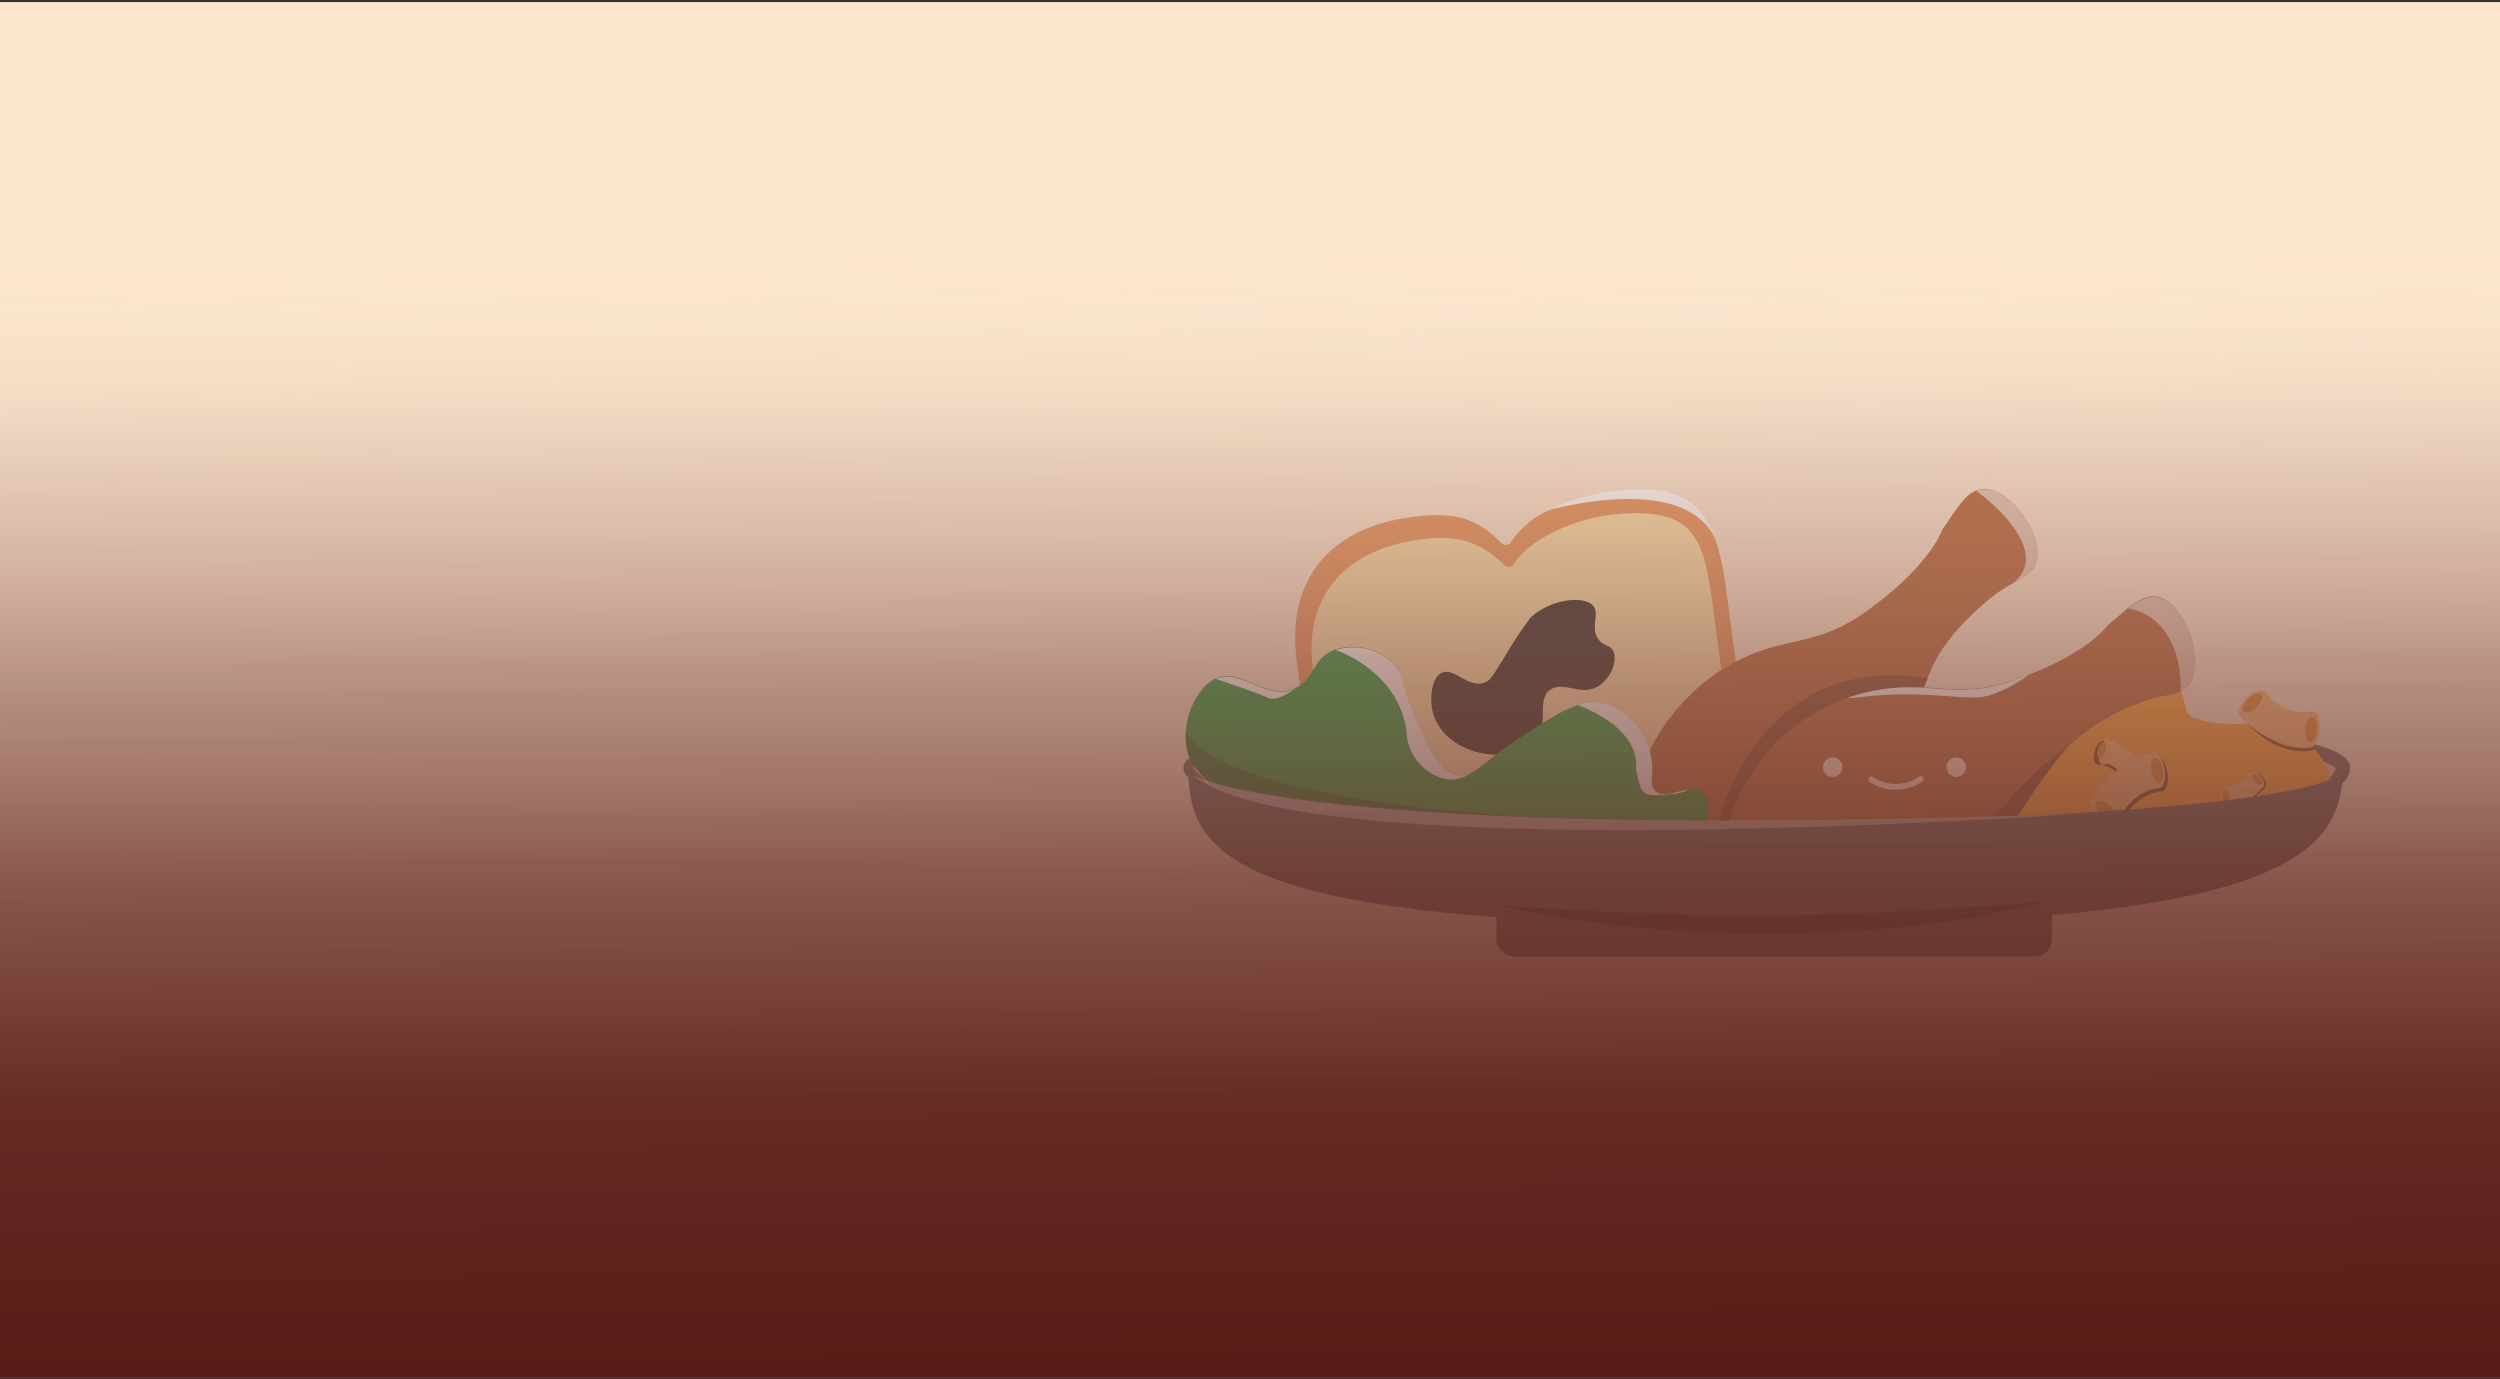 <svg xmlns="http://www.w3.org/2000/svg" xmlns:xlink="http://www.w3.org/1999/xlink" viewBox="0 0 300 165.5"><rect x="0" y="0" width="300" height="165.5" fill="#333333" stroke="none"/><defs><style>.cls-1{isolation:isolate;}.cls-2{fill:#fce5cd;}.cls-3{fill:#edba94;}.cls-4{fill:#50514f;}.cls-5{fill:#e5884a;}.cls-6{fill:#f9dca0;}.cls-7{opacity:0.91;}.cls-11,.cls-14,.cls-15,.cls-16,.cls-17,.cls-19,.cls-7{mix-blend-mode:soft-light;}.cls-8{fill:#ad5625;}.cls-9{fill:#ff9b1d;}.cls-10{fill:#00922b;}.cls-11{opacity:0.63;}.cls-12{fill:#f7b469;}.cls-13{fill:#dd7e14;}.cls-14{opacity:0.61;}.cls-15{opacity:0.31;}.cls-16{opacity:0.52;}.cls-17{opacity:0.49;}.cls-18{fill:#fff;}.cls-20{fill:#ffe8d9;}.cls-21{fill:url(#linear-gradient);}</style><linearGradient id="linear-gradient" x1="150.37" y1="168.62" x2="149.66" y2="2.17" gradientUnits="userSpaceOnUse"><stop offset="0.03" stop-color="#591c16"/><stop offset="0.22" stop-color="#5f241d" stop-opacity="0.96"/><stop offset="0.38" stop-color="#733c33" stop-opacity="0.84"/><stop offset="0.53" stop-color="#936459" stop-opacity="0.64"/><stop offset="0.68" stop-color="#c09d8d" stop-opacity="0.36"/><stop offset="0.82" stop-color="#fae5cf" stop-opacity="0"/></linearGradient></defs><g class="cls-1"><g id="Layer_1" data-name="Layer 1"><rect class="cls-2" y="0.25" width="300" height="165"/><ellipse class="cls-3" cx="211.8" cy="92.31" rx="68.66" ry="6.28"/><path class="cls-4" d="M144.37,94.17a3.73,3.73,0,0,1-1.16-.45,3.77,3.77,0,0,1-.52-.37,2.36,2.36,0,0,1-.49-.54,1.18,1.18,0,0,1-.19-.51.34.34,0,0,1,0-.1v-.07s0-.1,0-.14a2,2,0,0,1,.07-.26,1.77,1.77,0,0,1,.52-.67,4.48,4.48,0,0,1,1.12-.68A15.3,15.3,0,0,1,146,89.6c.75-.21,1.5-.39,2.26-.55,3-.63,6-1,9.07-1.42,6.07-.72,12.15-1.19,18.23-1.55,12.17-.72,24.36-1,36.54-1.07q9.13,0,18.28.21c6.09.15,12.18.36,18.27.72s12.17.81,18.24,1.52c1.52.18,3,.39,4.56.62s3,.49,4.54.82c.76.17,1.51.35,2.27.57a13,13,0,0,1,2.29.88,3.9,3.9,0,0,1,.6.37,2.51,2.51,0,0,1,.61.61,1.86,1.86,0,0,1,.23.55,1.32,1.32,0,0,1,0,.34c0,.06,0,.11,0,.17l0,.13a2.35,2.35,0,0,1-.29.75,3.18,3.18,0,0,1-1,1,2.68,2.68,0,0,1-1.3.46l-.31-.87a4.19,4.19,0,0,0,.66-.68,3.3,3.3,0,0,0,.43-.74,1.17,1.17,0,0,0,.11-.31h0v.09s0,0,0,0a.92.92,0,0,0-.2-.19,3,3,0,0,0-.37-.23,11.18,11.18,0,0,0-2-.74c-.71-.21-1.43-.38-2.16-.54-2.92-.63-5.93-1-8.93-1.41-6-.7-12.08-1.15-18.14-1.5-12.13-.69-24.29-1-36.45-1s-24.32.19-36.46.83c-6.07.32-12.13.75-18.16,1.42-3,.35-6,.75-9,1.35-.73.15-1.46.32-2.18.52a14,14,0,0,0-2.07.7,4,4,0,0,0-.83.48.62.62,0,0,0-.19.22h0v0s0,0,0,0a2,2,0,0,0,.26.33c.11.11.23.24.35.35s.54.46.82.69Z"/><path class="cls-5" d="M209.46,93.94l-50.26,7.51a.89.89,0,0,1-.95-.82l-2.63-21.37c-1.16-8.11,2.55-15.48,13.1-17.11,5.25-.81,8.19-.29,11.42,3a.74.74,0,0,0,1.19-.13,11.13,11.13,0,0,1,4.46-3.76,25,25,0,0,1,8.86-2.41c6.89-.57,9.75,1.59,11.24,6h0a32.07,32.07,0,0,1,1.21,5.62l3,22.44A.91.91,0,0,1,209.46,93.94Z"/><path class="cls-6" d="M205.41,71.81l2.66,19.76a.84.84,0,0,1-.64,1l-46.74,7a.81.81,0,0,1-.88-.73l-2.26-18.7c-1-7.21,2.49-13.8,12.36-15.32,4.91-.76,7.63.11,10.62,3a.72.72,0,0,0,1.11-.13c2.21-3.32,7.9-5.65,12.53-6C203.25,60.9,204.38,64.6,205.41,71.81Z"/><g class="cls-7"><path d="M175.41,89.54a6.56,6.56,0,0,1-3.4-3.8c-.53-1.81-.25-4.38,1-5,1.51-.69,3.13,1.88,5.11,1.18.68-.24.94-.7,2.23-2.75a52.14,52.14,0,0,1,3.27-5c2.35-2.3,6.54-2.77,7.59-1.44.79,1-.46,2.66.66,4.06.64.8,1.33.58,1.7,1.31.59,1.12-.23,3.24-1.7,4.19-2.15,1.38-4.24-.69-5.89.52S186,87,184.18,89,178.15,91,175.41,89.54Z"/></g><path class="cls-8" d="M244.3,67.7c-.44,1.12-1.44,1.58-2.8,2.33h0a16.53,16.53,0,0,0-2.65,1.76c-5.93,4.89-7,8.29-7.51,9.52C228.69,88,229,89,226.45,94.42c-4.28,9-13.15,18.1-21.21,15.06-4.28-1.62-8.65-6.93-8.9-11.4-.49-8.83,6.67-15.48,10.24-17.7,7.09-4.4,10.69-2.34,17.06-6.8,8-5.6,9.42-10,9.42-10,1.66-2.36,2.65-4.17,4.1-4.72a2.33,2.33,0,0,1,.79-.17C241.38,58.53,245.52,64.54,244.3,67.7Z"/><path class="cls-9" d="M239.83,103.25c-1-.73-4.77-3.74-4.38-7,.49-4.07,7.31-6.28,8.68-6.72C248,88.3,250.86,87.24,253,85c1.53-1.59,1.44-2.92,3.05-3.67,1.93-.9,4.69-.19,5.62,1.57.65,1.23.36,2.49,1.21,3,1.41.84,4.82,1.29,8.15.73,3.74-.63,5.48,1.18,7.56,4.37.28.43,1.77,2.81,1.1,5-.9,2.94-5.09,3.79-7.5,4.22C261.25,102.24,245.47,103,239.83,103.25Z"/><path class="cls-10" d="M204.2,100.86a13.62,13.62,0,0,1-1.08,2.35,18.53,18.53,0,0,1-5.17,5.6c-4.77-4.86-15.94-8.27-29-8.27A63.18,63.18,0,0,0,150.82,103a18.86,18.86,0,0,0-.66-2,18.2,18.2,0,0,0-.76-1.66c-2.44-4.68-5.32-5.65-6.53-8.13a6,6,0,0,1-.55-2,9.51,9.51,0,0,1,0-1.51,8.72,8.72,0,0,1,2.21-5.28,4.27,4.27,0,0,1,1.38-1c2.6-1.09,4.91,1.39,7.57,1.52h0a3.25,3.25,0,0,0,.82,0h0a4.48,4.48,0,0,0,.94-.27h0c2.06-.86,2.21-2.75,3.68-4a4.35,4.35,0,0,1,1.3-.74,7,7,0,0,1,6.44,1.23c1.84,1.47,1.37,2.91,3.14,6.93,1.14,2.61,2.19,5,3.65,6.17h0A3.21,3.21,0,0,0,175,93a2.47,2.47,0,0,0,1.57-.28h0c1.19-.61,2.6-2.08,5.81-4.18,1.44-.94,2.7-1.76,3.83-2.42a16.31,16.31,0,0,1,3.06-1.49,5.63,5.63,0,0,1,3.22-.24,8.36,8.36,0,0,1,5.2,5.13,8,8,0,0,1,.51,2.16c.12,1.53-.34,2.6.42,3.26.94.82,2.61,0,4-.22a2.13,2.13,0,0,1,1.57.25C205.86,96.14,204.38,100.37,204.2,100.86Z"/><g class="cls-11"><path d="M257.37,92.68a8.55,8.55,0,0,0-4.93-3.77,12.16,12.16,0,0,0-.77,2.81A3.81,3.81,0,0,1,255,94.13"/><ellipse cx="252.02" cy="90.31" rx="1.46" ry="0.69" transform="translate(95.26 307.33) rotate(-73.87)"/><ellipse cx="252.02" cy="90.31" rx="1.01" ry="0.47" transform="translate(95.26 307.33) rotate(-73.87)"/><ellipse cx="256.16" cy="93.41" rx="1.41" ry="0.71" transform="translate(-11.08 147.51) rotate(-31.48)"/><ellipse cx="256.15" cy="93.5" rx="0.97" ry="0.49" transform="translate(-11.13 147.51) rotate(-31.48)"/></g><path class="cls-12" d="M257.54,92.37a8.59,8.59,0,0,0-4.93-3.77,12.31,12.31,0,0,0-.77,2.82,3.76,3.76,0,0,1,3.28,2.41"/><ellipse class="cls-12" cx="252.19" cy="90" rx="1.46" ry="0.69" transform="matrix(0.28, -0.96, 0.96, 0.28, 95.68, 307.27)"/><ellipse class="cls-13" cx="252.19" cy="90" rx="1.01" ry="0.47" transform="translate(95.68 307.27) rotate(-73.87)"/><ellipse class="cls-12" cx="256.33" cy="93.11" rx="1.41" ry="0.71" transform="translate(-10.9 147.55) rotate(-31.48)"/><ellipse class="cls-13" cx="256.32" cy="93.2" rx="0.97" ry="0.49" transform="translate(-10.95 147.56) rotate(-31.48)"/><g class="cls-11"><path d="M258.65,90.65a12.58,12.58,0,0,0-7.37,5.61,17,17,0,0,0,3.42,2.47,5.79,5.79,0,0,1,4.77-3.79"/><ellipse cx="252.96" cy="97.54" rx="1.06" ry="2.12" transform="translate(19.7 235.71) rotate(-51.72)"/><ellipse cx="252.96" cy="97.54" rx="0.73" ry="1.46" transform="matrix(0.62, -0.79, 0.79, 0.62, 19.7, 235.71)"/><ellipse cx="259.07" cy="92.79" rx="1.02" ry="2.19" transform="translate(-12.21 46.59) rotate(-10.04)"/><ellipse cx="259.19" cy="92.85" rx="0.7" ry="1.51" transform="translate(-12.22 46.61) rotate(-10.04)"/></g><path class="cls-12" d="M258.32,90.25A12.58,12.58,0,0,0,251,95.86a16.51,16.51,0,0,0,3.42,2.47,5.78,5.78,0,0,1,4.77-3.78"/><ellipse class="cls-12" cx="252.63" cy="97.14" rx="1.06" ry="2.12" transform="translate(19.88 235.3) rotate(-51.72)"/><ellipse class="cls-13" cx="252.63" cy="97.14" rx="0.73" ry="1.46" transform="translate(19.88 235.3) rotate(-51.72)"/><ellipse class="cls-12" cx="258.74" cy="92.4" rx="1.02" ry="2.19" transform="translate(-12.15 46.53) rotate(-10.04)"/><ellipse class="cls-13" cx="258.86" cy="92.46" rx="0.7" ry="1.51" transform="translate(-12.16 46.55) rotate(-10.04)"/><g class="cls-14"><path d="M267.43,96.85a6.75,6.75,0,0,0,4.41-2.4,9.08,9.08,0,0,0-1.66-1.63,3.07,3.07,0,0,1-2.87,1.63"/><ellipse cx="271.03" cy="93.61" rx="0.57" ry="1.17" transform="translate(9.17 210.43) rotate(-43.1)"/><ellipse cx="271.03" cy="93.61" rx="0.39" ry="0.8" transform="translate(9.17 210.43) rotate(-43.1)"/><ellipse cx="267.36" cy="95.65" rx="0.56" ry="1.2" transform="translate(-3.45 10.26) rotate(-2.18)"/><ellipse cx="267.31" cy="95.61" rx="0.38" ry="0.83" transform="translate(-3.45 10.26) rotate(-2.18)"/></g><path class="cls-12" d="M267.22,96.77a6.68,6.68,0,0,0,4.41-2.4A9.56,9.56,0,0,0,270,92.74a3.1,3.1,0,0,1-2.88,1.64"/><ellipse class="cls-12" cx="270.82" cy="93.54" rx="0.57" ry="1.17" transform="translate(9.16 210.27) rotate(-43.1)"/><ellipse class="cls-13" cx="270.82" cy="93.54" rx="0.39" ry="0.8" transform="translate(9.16 210.27) rotate(-43.1)"/><ellipse class="cls-12" cx="267.16" cy="95.58" rx="0.56" ry="1.2" transform="translate(-3.45 10.25) rotate(-2.18)"/><ellipse class="cls-13" cx="267.1" cy="95.53" rx="0.38" ry="0.83" transform="translate(-3.45 10.25) rotate(-2.18)"/><g class="cls-15"><path d="M230.87,82.49s-12.91,0-19,8.08c-4.34,5.75-4.34,8-4.34,8l-1.28,0s4.66-20.45,25.08-17.2"/></g><path class="cls-8" d="M262.69,82.15a2.49,2.49,0,0,1-1,.81c-1.2.56-2.94.52-5.3,1.52a25.74,25.74,0,0,0-7.93,4.86h0a14.89,14.89,0,0,0-1.78,2.07c-3,3.89-3.86,5.6-5.41,7.76-.7,1-1.53,2-2.74,3.4-6.48,7.41-17.39,13.53-24.33,8.24-3.69-2.82-6.48-9.2-5.55-13.57,1.66-7.73,8.77-12,13.11-13.55.51-.18,1-.32,1.39-.44,8-2.14,10.88.89,18.18-1.52.76-.26,1.49-.52,2.17-.78h0c7.39-2.86,9.5-6,9.5-6,.91-.73,1.69-1.41,2.4-2,1.3-1,2.37-1.6,3.59-1.31C262.31,72.49,264.7,79.48,262.69,82.15Z"/><g class="cls-15"><path d="M248.44,89.35a14.89,14.89,0,0,0-1.78,2.07c-3,3.89-3.86,5.6-5.41,7.76l-5.13-.39a6.38,6.38,0,0,0,4.72-2.47A39.57,39.57,0,0,1,248.44,89.35Z"/></g><g class="cls-15"><path d="M203.12,103.21a18.53,18.53,0,0,1-5.17,5.6c-4.77-4.86-15.94-8.27-29-8.27A63.18,63.18,0,0,0,150.82,103a18.86,18.86,0,0,0-.66-2,18.2,18.2,0,0,0-.76-1.66c-2.44-4.68-5.32-5.65-6.53-8.13a6,6,0,0,1-.55-2,9.51,9.51,0,0,1,0-1.51c.31,1.09,3.55,7.39,37.25,10.1C193.92,99,200.76,101.07,203.12,103.21Z"/></g><rect class="cls-4" x="179.57" y="106.46" width="66.65" height="8.32" rx="2.06"/><path class="cls-4" d="M281.14,92.2c0,10.41-7.39,18.86-69.27,18.86-64.24,0-69.27-8.45-69.27-18.86,0,3.51,31,6.36,69.27,6.36S281.14,95.71,281.14,92.2Z"/><g class="cls-16"><path d="M179.52,108.6s15.16,1.25,31.56,1.25,34.8-1.73,34.8-1.73S216.27,116.76,179.52,108.6Z"/></g><g class="cls-17"><path class="cls-18" d="M143.14,93s12.5,8,106.35,4.65C249.64,97.67,156.18,104.33,143.14,93Z"/></g><path class="cls-12" d="M268.81,86a12.33,12.33,0,0,0,8.37,3.73,18.67,18.67,0,0,0,.22-4.36A5.52,5.52,0,0,1,271.85,83"/><ellipse class="cls-12" cx="277.34" cy="87.54" rx="2.19" ry="1.02" transform="translate(170.15 357.89) rotate(-85.89)"/><ellipse class="cls-13" cx="277.34" cy="87.54" rx="1.51" ry="0.7" transform="translate(170.15 357.89) rotate(-85.89)"/><ellipse class="cls-12" cx="270.33" cy="84.5" rx="2.13" ry="1.05" transform="translate(18.99 215.06) rotate(-44.81)"/><ellipse class="cls-13" cx="270.32" cy="84.36" rx="1.47" ry="0.72" transform="translate(19.08 215.01) rotate(-44.81)"/><g class="cls-11"><path d="M269.7,86.83c-.06-.06,3.78,3.47,7.36,2.87.26.14.53-.12.53-.12l.25.34S274,91.39,269.7,86.83Z"/></g><g class="cls-19"><path class="cls-18" d="M243.48,81c-.11.08-3.56,2.51-6,2.68s-7.91-.87-14.39,0a4.62,4.62,0,0,1-1.38.06c.51-.18,1-.32,1.39-.44,8-2.14,10.88.89,18.18-1.52C242.07,81.48,242.8,81.22,243.48,81Z"/></g><g class="cls-11"><path class="cls-18" d="M244.3,67.7c-.44,1.12-1.44,1.58-2.8,2.33,5.34-4.18-4.34-11.13-4.34-11.13h0a2.33,2.33,0,0,1,.79-.17C241.38,58.53,245.52,64.54,244.3,67.7Z"/></g><g class="cls-11"><path class="cls-18" d="M262.69,82.15a2.49,2.49,0,0,1-1,.81v0c.07-9.36-6.29-9.94-6.29-9.94,1.3-1,2.37-1.6,3.59-1.31C262.31,72.49,264.7,79.48,262.69,82.15Z"/></g><g class="cls-19"><path class="cls-18" d="M176.59,92.73c-3.2,2.33-7.34-.84-7.74-4.24-.52-7.86-8.58-10.5-8.58-10.5a7,7,0,0,1,6.44,1.23c1.84,1.47,1.37,2.91,3.14,6.93,1.14,2.61,2.19,5,3.65,6.17h0A3.21,3.21,0,0,0,175,93,2.47,2.47,0,0,0,176.59,92.73Z"/></g><g class="cls-19"><path class="cls-18" d="M202.67,94.72a4.84,4.84,0,0,1-2.13.58c-3.7.33-3.54.13-4.22-3,.49-5.21-7-7.68-7-7.68a5.63,5.63,0,0,1,3.22-.24,8.36,8.36,0,0,1,5.2,5.13,8,8,0,0,1,.51,2.16c.12,1.53-.34,2.6.42,3.26C199.59,95.76,201.26,94.92,202.67,94.72Z"/></g><g class="cls-19"><path class="cls-18" d="M155.28,82.71c-.1.08-2,1.58-3.19,1s-6.18-2.23-6.18-2.23c2.6-1.09,4.91,1.39,7.57,1.52h0a3.25,3.25,0,0,0,.82,0h0A4.48,4.48,0,0,0,155.28,82.71Z"/></g><g class="cls-19"><path class="cls-18" d="M205.89,64.8c-3.24-7.32-16.23-4.58-20.1-3.58a25,25,0,0,1,8.86-2.41C201.54,58.24,204.4,60.4,205.89,64.8Z"/></g><circle class="cls-20" cx="219.93" cy="92.06" r="1.17"/><circle class="cls-20" cx="234.75" cy="92.06" r="1.17"/><path class="cls-20" d="M227.46,94.77a5.34,5.34,0,0,1-3.17-1,.35.35,0,0,1,.43-.54,4.78,4.78,0,0,0,2.74.84,5.12,5.12,0,0,0,2.81-.84.34.34,0,1,1,.42.54A5.63,5.63,0,0,1,227.46,94.77Z"/><rect class="cls-21" y="0.25" width="300" height="165"/></g></g></svg>